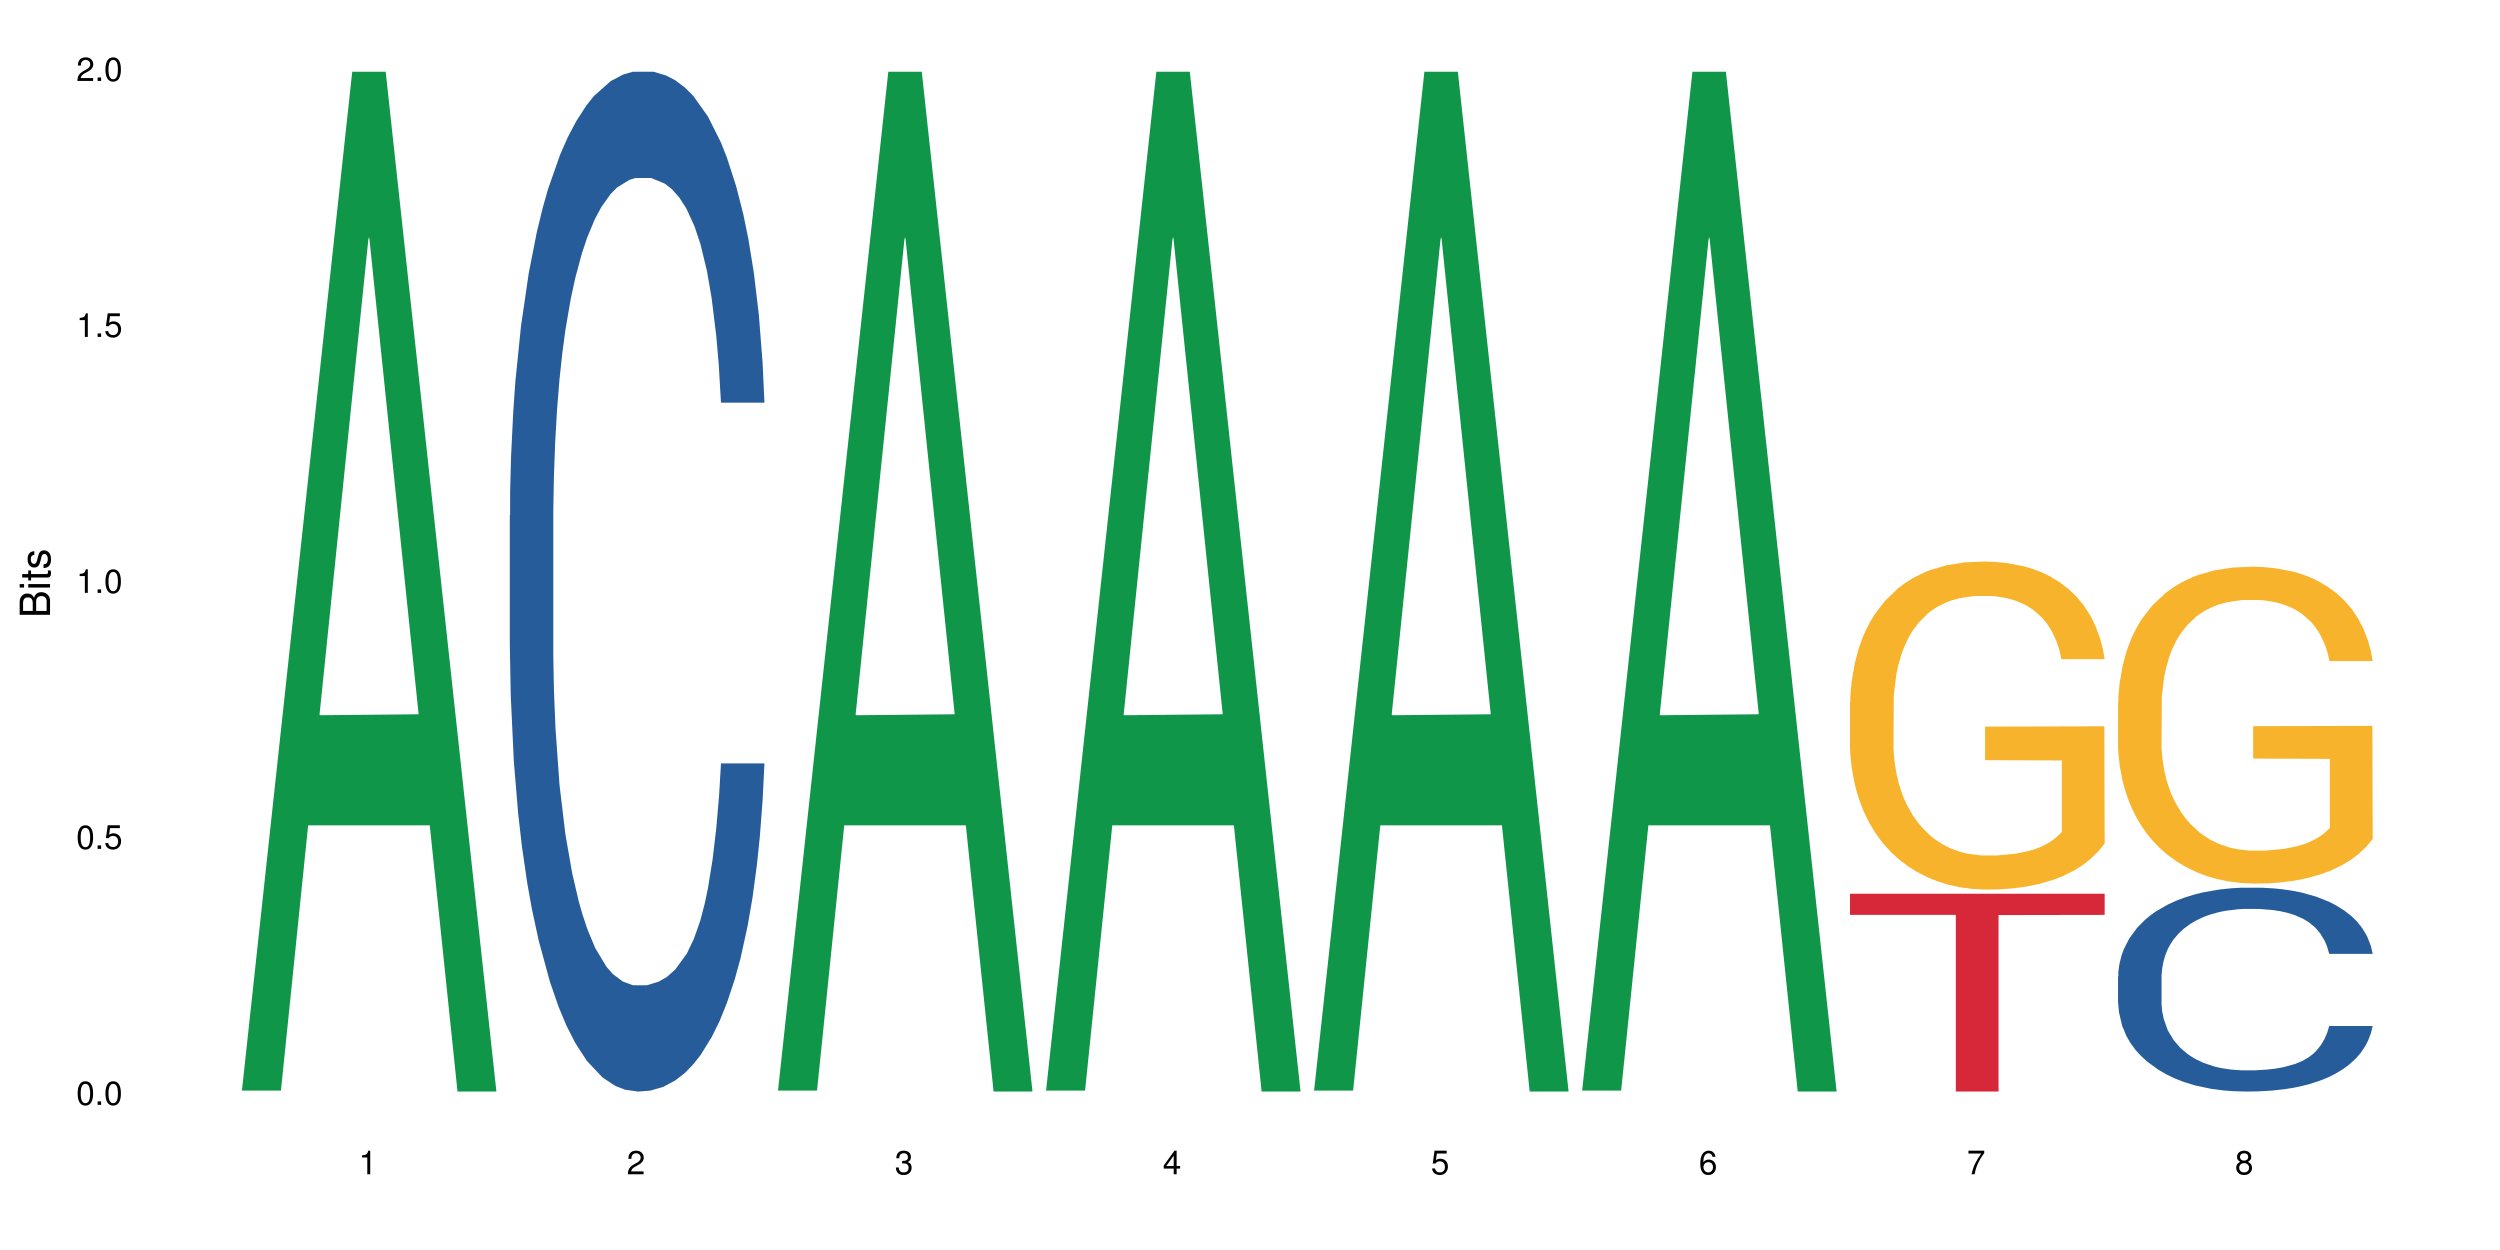 <?xml version="1.0" encoding="UTF-8"?>
<svg xmlns="http://www.w3.org/2000/svg" xmlns:xlink="http://www.w3.org/1999/xlink" width="720pt" height="360pt" viewBox="0 0 720 360" version="1.1">
<defs>
<g>
<symbol overflow="visible" id="glyph0-0">
<path style="stroke:none;" d=""/>
</symbol>
<symbol overflow="visible" id="glyph0-1">
<path style="stroke:none;" d="M 2.641 -6.797 C 2 -6.797 1.422 -6.531 1.078 -6.047 C 0.641 -5.453 0.406 -4.547 0.406 -3.297 C 0.406 -1 1.188 0.219 2.641 0.219 C 4.078 0.219 4.859 -1 4.859 -3.234 C 4.859 -4.562 4.656 -5.438 4.203 -6.047 C 3.844 -6.531 3.281 -6.797 2.641 -6.797 Z M 2.641 -6.047 C 3.547 -6.047 4 -5.125 4 -3.312 C 4 -1.375 3.562 -0.484 2.625 -0.484 C 1.734 -0.484 1.281 -1.422 1.281 -3.281 C 1.281 -5.141 1.734 -6.047 2.641 -6.047 Z M 2.641 -6.047 "/>
</symbol>
<symbol overflow="visible" id="glyph0-2">
<path style="stroke:none;" d="M 1.828 -1 L 0.828 -1 L 0.828 0 L 1.828 0 Z M 1.828 -1 "/>
</symbol>
<symbol overflow="visible" id="glyph0-3">
<path style="stroke:none;" d="M 4.562 -6.797 L 1.062 -6.797 L 0.547 -3.094 L 1.328 -3.094 C 1.719 -3.562 2.047 -3.734 2.578 -3.734 C 3.484 -3.734 4.062 -3.109 4.062 -2.094 C 4.062 -1.125 3.484 -0.531 2.578 -0.531 C 1.828 -0.531 1.375 -0.906 1.188 -1.672 L 0.328 -1.672 C 0.453 -1.109 0.547 -0.844 0.75 -0.594 C 1.125 -0.078 1.828 0.219 2.594 0.219 C 3.969 0.219 4.922 -0.781 4.922 -2.219 C 4.922 -3.562 4.031 -4.484 2.719 -4.484 C 2.25 -4.484 1.859 -4.359 1.469 -4.062 L 1.734 -5.969 L 4.562 -5.969 Z M 4.562 -6.797 "/>
</symbol>
<symbol overflow="visible" id="glyph0-4">
<path style="stroke:none;" d="M 2.484 -4.844 L 2.484 0 L 3.328 0 L 3.328 -6.797 L 2.766 -6.797 C 2.469 -5.75 2.281 -5.609 0.984 -5.453 L 0.984 -4.844 Z M 2.484 -4.844 "/>
</symbol>
<symbol overflow="visible" id="glyph0-5">
<path style="stroke:none;" d="M 4.859 -0.828 L 1.281 -0.828 C 1.359 -1.391 1.672 -1.75 2.5 -2.234 L 3.469 -2.75 C 4.406 -3.266 4.906 -3.969 4.906 -4.812 C 4.906 -5.375 4.672 -5.906 4.266 -6.266 C 3.859 -6.625 3.375 -6.797 2.719 -6.797 C 1.859 -6.797 1.219 -6.5 0.844 -5.922 C 0.609 -5.562 0.5 -5.125 0.484 -4.438 L 1.328 -4.438 C 1.359 -4.906 1.406 -5.188 1.531 -5.406 C 1.75 -5.812 2.188 -6.062 2.703 -6.062 C 3.469 -6.062 4.031 -5.516 4.031 -4.781 C 4.031 -4.25 3.719 -3.797 3.125 -3.438 L 2.234 -2.938 C 0.812 -2.141 0.406 -1.5 0.328 0 L 4.859 0 Z M 4.859 -0.828 "/>
</symbol>
<symbol overflow="visible" id="glyph0-6">
<path style="stroke:none;" d="M 2.125 -3.125 L 2.578 -3.125 C 3.516 -3.125 3.984 -2.703 3.984 -1.891 C 3.984 -1.031 3.469 -0.531 2.578 -0.531 C 1.656 -0.531 1.203 -0.984 1.156 -1.969 L 0.312 -1.969 C 0.344 -1.422 0.438 -1.078 0.609 -0.766 C 0.953 -0.109 1.625 0.219 2.547 0.219 C 3.953 0.219 4.859 -0.609 4.859 -1.906 C 4.859 -2.766 4.516 -3.25 3.703 -3.516 C 4.344 -3.766 4.656 -4.25 4.656 -4.938 C 4.656 -6.109 3.875 -6.797 2.578 -6.797 C 1.203 -6.797 0.484 -6.047 0.453 -4.609 L 1.297 -4.609 C 1.312 -5.016 1.344 -5.25 1.453 -5.453 C 1.641 -5.828 2.062 -6.062 2.594 -6.062 C 3.344 -6.062 3.797 -5.625 3.797 -4.906 C 3.797 -4.422 3.609 -4.141 3.25 -3.984 C 3.016 -3.891 2.719 -3.844 2.125 -3.844 Z M 2.125 -3.125 "/>
</symbol>
<symbol overflow="visible" id="glyph0-7">
<path style="stroke:none;" d="M 3.141 -1.625 L 3.141 0 L 3.984 0 L 3.984 -1.625 L 4.984 -1.625 L 4.984 -2.391 L 3.984 -2.391 L 3.984 -6.797 L 3.359 -6.797 L 0.266 -2.516 L 0.266 -1.625 Z M 3.141 -2.391 L 1 -2.391 L 3.141 -5.359 Z M 3.141 -2.391 "/>
</symbol>
<symbol overflow="visible" id="glyph0-8">
<path style="stroke:none;" d="M 4.781 -5.031 C 4.609 -6.141 3.891 -6.797 2.844 -6.797 C 2.094 -6.797 1.422 -6.438 1.031 -5.828 C 0.609 -5.172 0.406 -4.344 0.406 -3.094 C 0.406 -1.953 0.578 -1.234 0.984 -0.625 C 1.359 -0.078 1.953 0.219 2.703 0.219 C 3.984 0.219 4.922 -0.734 4.922 -2.078 C 4.922 -3.344 4.062 -4.234 2.844 -4.234 C 2.172 -4.234 1.641 -3.969 1.281 -3.469 C 1.281 -5.125 1.828 -6.047 2.797 -6.047 C 3.391 -6.047 3.797 -5.672 3.938 -5.031 Z M 2.734 -3.484 C 3.547 -3.484 4.062 -2.922 4.062 -2 C 4.062 -1.156 3.484 -0.531 2.703 -0.531 C 1.922 -0.531 1.328 -1.188 1.328 -2.047 C 1.328 -2.891 1.906 -3.484 2.734 -3.484 Z M 2.734 -3.484 "/>
</symbol>
<symbol overflow="visible" id="glyph0-9">
<path style="stroke:none;" d="M 4.984 -6.797 L 0.438 -6.797 L 0.438 -5.969 L 4.109 -5.969 C 2.5 -3.656 1.828 -2.234 1.328 0 L 2.219 0 C 2.594 -2.172 3.453 -4.047 4.984 -6.094 Z M 4.984 -6.797 "/>
</symbol>
<symbol overflow="visible" id="glyph0-10">
<path style="stroke:none;" d="M 3.75 -3.578 C 4.453 -4 4.688 -4.344 4.688 -4.984 C 4.688 -6.047 3.844 -6.797 2.641 -6.797 C 1.438 -6.797 0.594 -6.047 0.594 -4.984 C 0.594 -4.359 0.828 -4.016 1.516 -3.578 C 0.734 -3.203 0.359 -2.641 0.359 -1.891 C 0.359 -0.641 1.297 0.219 2.641 0.219 C 3.984 0.219 4.922 -0.641 4.922 -1.875 C 4.922 -2.641 4.531 -3.203 3.75 -3.578 Z M 2.641 -6.047 C 3.359 -6.047 3.812 -5.625 3.812 -4.969 C 3.812 -4.344 3.344 -3.922 2.641 -3.922 C 1.922 -3.922 1.453 -4.344 1.453 -4.984 C 1.453 -5.625 1.922 -6.047 2.641 -6.047 Z M 2.641 -3.203 C 3.484 -3.203 4.062 -2.672 4.062 -1.875 C 4.062 -1.062 3.484 -0.531 2.625 -0.531 C 1.797 -0.531 1.219 -1.078 1.219 -1.875 C 1.219 -2.672 1.797 -3.203 2.641 -3.203 Z M 2.641 -3.203 "/>
</symbol>
<symbol overflow="visible" id="glyph1-0">
<path style="stroke:none;" d=""/>
</symbol>
<symbol overflow="visible" id="glyph1-1">
<path style="stroke:none;" d="M 0 -0.953 L 0 -4.891 C 0 -5.719 -0.234 -6.344 -0.734 -6.797 C -1.188 -7.234 -1.812 -7.469 -2.5 -7.469 C -3.547 -7.469 -4.188 -7 -4.625 -5.875 C -4.984 -6.672 -5.641 -7.094 -6.531 -7.094 C -7.156 -7.094 -7.734 -6.859 -8.141 -6.391 C -8.562 -5.938 -8.75 -5.344 -8.75 -4.5 L -8.75 -0.953 Z M -4.984 -2.062 L -7.766 -2.062 L -7.766 -4.219 C -7.766 -4.844 -7.688 -5.203 -7.453 -5.5 C -7.219 -5.812 -6.859 -5.969 -6.375 -5.969 C -5.906 -5.969 -5.531 -5.812 -5.297 -5.5 C -5.062 -5.203 -4.984 -4.844 -4.984 -4.219 Z M -0.984 -2.062 L -4 -2.062 L -4 -4.781 C -4 -5.328 -3.859 -5.688 -3.578 -5.953 C -3.297 -6.219 -2.922 -6.359 -2.484 -6.359 C -2.062 -6.359 -1.688 -6.219 -1.406 -5.953 C -1.109 -5.688 -0.984 -5.328 -0.984 -4.781 Z M -0.984 -2.062 "/>
</symbol>
<symbol overflow="visible" id="glyph1-2">
<path style="stroke:none;" d="M -6.281 -1.797 L -6.281 -0.797 L 0 -0.797 L 0 -1.797 Z M -8.75 -1.797 L -8.75 -0.797 L -7.484 -0.797 L -7.484 -1.797 Z M -8.75 -1.797 "/>
</symbol>
<symbol overflow="visible" id="glyph1-3">
<path style="stroke:none;" d="M -6.281 -3.047 L -6.281 -2.016 L -8.016 -2.016 L -8.016 -1.016 L -6.281 -1.016 L -6.281 -0.172 L -5.469 -0.172 L -5.469 -1.016 L -0.719 -1.016 C -0.078 -1.016 0.281 -1.453 0.281 -2.234 C 0.281 -2.469 0.25 -2.719 0.188 -3.047 L -0.641 -3.047 C -0.609 -2.922 -0.594 -2.766 -0.594 -2.562 C -0.594 -2.141 -0.719 -2.016 -1.156 -2.016 L -5.469 -2.016 L -5.469 -3.047 Z M -6.281 -3.047 "/>
</symbol>
<symbol overflow="visible" id="glyph1-4">
<path style="stroke:none;" d="M -4.531 -5.25 C -5.766 -5.25 -6.469 -4.422 -6.469 -2.969 C -6.469 -1.516 -5.719 -0.562 -4.547 -0.562 C -3.562 -0.562 -3.094 -1.062 -2.734 -2.562 L -2.516 -3.484 C -2.344 -4.188 -2.094 -4.469 -1.625 -4.469 C -1.047 -4.469 -0.641 -3.875 -0.641 -3 C -0.641 -2.453 -0.797 -2 -1.062 -1.75 C -1.25 -1.594 -1.422 -1.531 -1.875 -1.469 L -1.875 -0.406 C -0.422 -0.453 0.281 -1.266 0.281 -2.922 C 0.281 -4.5 -0.5 -5.516 -1.719 -5.516 C -2.656 -5.516 -3.172 -4.984 -3.469 -3.734 L -3.703 -2.766 C -3.891 -1.953 -4.156 -1.609 -4.594 -1.609 C -5.172 -1.609 -5.547 -2.125 -5.547 -2.938 C -5.547 -3.75 -5.203 -4.172 -4.531 -4.203 Z M -4.531 -5.25 "/>
</symbol>
</g>
</defs>
<g id="surface39324">
<rect x="0" y="0" width="720" height="360" style="fill:rgb(100%,100%,100%);fill-opacity:1;stroke:none;"/>
<path style=" stroke:none;fill-rule:nonzero;fill:rgb(6.275%,58.824%,28.235%);fill-opacity:1;" d="M 69.629 314.094 L 69.707 313.82 L 101.441 20.664 L 111.078 20.664 L 142.965 314.371 L 131.762 314.371 L 123.77 237.703 L 88.746 237.703 L 80.91 314.094 L 69.629 314.094 L 92.117 205.988 L 120.559 205.711 L 106.375 68.648 L 106.219 68.375 L 106.062 69.199 L 92.039 205.711 L 92.117 205.988 Z M 69.629 314.094 "/>
<path style=" stroke:none;fill-rule:nonzero;fill:rgb(14.51%,36.078%,60%);fill-opacity:1;" d="M 146.824 148.457 L 146.914 148.188 L 146.914 141.742 L 147.184 131.543 L 147.809 118.656 L 148.434 109.797 L 150.043 93.957 L 152.281 78.652 L 154.605 66.84 L 156.305 59.859 L 157.824 54.492 L 161.312 44.559 L 163.551 39.457 L 165.965 34.891 L 168.914 30.328 L 171.062 27.645 L 175.891 23.348 L 179.469 21.469 L 182.242 20.664 L 188.234 20.664 L 191.812 21.738 L 194.406 23.078 L 197.266 25.227 L 199.68 27.645 L 203.883 33.551 L 207.641 41.066 L 209.34 45.363 L 212.023 53.684 L 214.078 61.738 L 215.512 68.719 L 217.121 78.652 L 218.551 90.734 L 219.625 104.426 L 220.16 115.969 L 207.641 115.969 L 207.016 105.23 L 206.301 96.91 L 204.957 85.902 L 203.617 78.117 L 201.738 70.332 L 200.039 65.23 L 197.715 60.129 L 195.656 56.906 L 193.512 54.492 L 191.453 52.879 L 187.52 51.27 L 182.957 51.27 L 181.258 51.805 L 177.77 53.953 L 175.891 55.832 L 173.207 59.59 L 171.332 63.082 L 169.094 68.449 L 167.574 73.016 L 165.695 79.996 L 164.355 86.172 L 162.836 95.031 L 161.941 101.742 L 161.137 109.258 L 160.418 118.117 L 159.883 127.516 L 159.523 137.449 L 159.348 147.113 L 159.348 188.727 L 159.523 198.391 L 159.973 209.668 L 161.137 226.043 L 162.836 240.273 L 164.801 251.547 L 166.68 259.602 L 167.754 263.359 L 169.184 267.656 L 171.418 273.027 L 174.641 278.395 L 176.516 280.543 L 179.379 282.691 L 182.332 283.766 L 186.266 283.766 L 189.754 282.691 L 192.078 281.348 L 194.492 279.199 L 197.805 274.637 L 199.859 270.34 L 201.648 265.242 L 202.988 260.141 L 203.883 255.844 L 205.227 247.52 L 206.301 238.395 L 207.105 228.996 L 207.641 219.867 L 220.16 219.867 L 219.625 230.609 L 218.82 241.078 L 218.016 248.863 L 216.762 258.262 L 215.332 266.582 L 213.273 275.98 L 211.574 282.152 L 209.34 288.867 L 207.281 293.969 L 205.047 298.531 L 201.738 303.898 L 199.59 306.586 L 197.266 309 L 194.492 311.148 L 191.004 313.027 L 187.25 314.102 L 183.762 314.371 L 180.004 313.832 L 177.234 312.762 L 173.566 310.344 L 169.004 305.512 L 165.695 300.41 L 163.102 295.309 L 160.867 289.941 L 158.363 282.691 L 155.145 270.879 L 153.176 261.75 L 151.832 254.234 L 150.312 243.762 L 149.238 234.367 L 147.988 219.332 L 147.094 200.27 L 146.824 185.504 Z M 146.824 148.457 "/>
<path style=" stroke:none;fill-rule:nonzero;fill:rgb(6.275%,58.824%,28.235%);fill-opacity:1;" d="M 224.02 314.094 L 224.098 313.82 L 255.832 20.664 L 265.469 20.664 L 297.355 314.371 L 286.152 314.371 L 278.16 237.703 L 243.141 237.703 L 235.305 314.094 L 224.02 314.094 L 246.508 205.988 L 274.949 205.711 L 260.77 68.648 L 260.609 68.375 L 260.453 69.199 L 246.43 205.711 L 246.508 205.988 Z M 224.02 314.094 "/>
<path style=" stroke:none;fill-rule:nonzero;fill:rgb(6.275%,58.824%,28.235%);fill-opacity:1;" d="M 301.219 314.094 L 301.297 313.82 L 333.027 20.664 L 342.664 20.664 L 374.555 314.371 L 363.348 314.371 L 355.355 237.703 L 320.336 237.703 L 312.5 314.094 L 301.219 314.094 L 323.703 205.988 L 352.145 205.711 L 337.965 68.648 L 337.809 68.375 L 337.648 69.199 L 323.625 205.711 L 323.703 205.988 Z M 301.219 314.094 "/>
<path style=" stroke:none;fill-rule:nonzero;fill:rgb(6.275%,58.824%,28.235%);fill-opacity:1;" d="M 378.414 314.094 L 378.492 313.82 L 410.223 20.664 L 419.859 20.664 L 451.75 314.371 L 440.547 314.371 L 432.555 237.703 L 397.531 237.703 L 389.695 314.094 L 378.414 314.094 L 400.898 205.988 L 429.34 205.711 L 415.16 68.648 L 415.004 68.375 L 414.848 69.199 L 400.82 205.711 L 400.898 205.988 Z M 378.414 314.094 "/>
<path style=" stroke:none;fill-rule:nonzero;fill:rgb(6.275%,58.824%,28.235%);fill-opacity:1;" d="M 455.609 314.094 L 455.688 313.82 L 487.418 20.664 L 497.055 20.664 L 528.945 314.371 L 517.742 314.371 L 509.75 237.703 L 474.727 237.703 L 466.891 314.094 L 455.609 314.094 L 478.094 205.988 L 506.535 205.711 L 492.355 68.648 L 492.199 68.375 L 492.043 69.199 L 478.016 205.711 L 478.094 205.988 Z M 455.609 314.094 "/>
<path style=" stroke:none;fill-rule:nonzero;fill:rgb(96.863%,70.196%,16.863%);fill-opacity:1;" d="M 532.805 202.191 L 532.895 202.105 L 532.895 200.379 L 533.254 196.496 L 534.145 191.145 L 535.309 186.742 L 536.562 183.293 L 537.367 181.48 L 538.707 178.891 L 539.871 176.992 L 542.82 173.109 L 546.578 169.484 L 548.637 167.934 L 550.961 166.465 L 554.27 164.824 L 555.789 164.223 L 560.441 162.84 L 565.715 161.977 L 571.531 161.719 L 574.215 161.805 L 577.879 162.148 L 582.887 163.098 L 585.75 163.961 L 587.984 164.824 L 590.312 165.945 L 593.172 167.672 L 595.855 169.742 L 598.004 171.816 L 600.148 174.402 L 601.938 177.164 L 603.457 180.184 L 604.801 183.809 L 605.605 186.828 L 606.141 189.852 L 593.711 189.852 L 592.996 186.828 L 592.188 184.5 L 590.848 181.652 L 589.508 179.582 L 588.164 177.941 L 585.66 175.699 L 583.516 174.316 L 580.832 173.109 L 578.238 172.332 L 575.285 171.816 L 573.496 171.641 L 568.758 171.641 L 564.465 172.246 L 561.961 172.938 L 560.172 173.629 L 557.668 174.922 L 556.148 175.957 L 555.254 176.648 L 552.57 179.324 L 550.781 181.738 L 549.797 183.379 L 548.547 185.969 L 547.652 188.297 L 546.668 191.75 L 546.129 194.336 L 545.414 200.207 L 545.324 215.738 L 545.594 219.016 L 546.129 222.555 L 546.848 225.66 L 547.918 228.941 L 548.992 231.445 L 550.871 234.809 L 552.48 237.051 L 553.734 238.52 L 556.148 240.848 L 557.133 241.625 L 559.457 243.18 L 561.871 244.387 L 564.824 245.422 L 567.059 245.941 L 570.637 246.371 L 575.195 246.371 L 580.562 245.855 L 583.961 245.164 L 586.285 244.473 L 587.809 243.871 L 589.684 242.922 L 591.027 242.059 L 592.277 241.109 L 593.801 239.641 L 593.801 219.016 L 571.707 218.93 L 571.707 209.266 L 606.051 209.18 L 606.141 242.922 L 604.262 245.25 L 601.938 247.492 L 599.703 249.219 L 597.375 250.688 L 594.066 252.328 L 591.383 253.363 L 587.27 254.57 L 583.516 255.348 L 579.578 255.863 L 576.09 256.125 L 571.977 256.211 L 568.309 256.039 L 564.375 255.52 L 561.246 254.828 L 558.383 253.965 L 555.52 252.844 L 551.945 251.031 L 549.617 249.566 L 547.203 247.754 L 544.789 245.594 L 542.645 243.266 L 541.211 241.453 L 539.781 239.383 L 538.262 236.793 L 536.828 233.859 L 535.758 231.184 L 534.773 228.164 L 534.059 225.316 L 533.34 221.434 L 532.984 218.328 L 532.805 215.652 Z M 532.805 202.191 "/>
<path style=" stroke:none;fill-rule:nonzero;fill:rgb(83.922%,15.686%,22.353%);fill-opacity:1;" d="M 532.805 257.391 L 606.141 257.391 L 606.141 263.488 L 575.578 263.543 L 575.578 314.371 L 563.281 314.371 L 563.281 263.598 L 563.102 263.488 L 532.805 263.488 Z M 532.805 257.391 "/>
<path style=" stroke:none;fill-rule:nonzero;fill:rgb(14.51%,36.078%,60%);fill-opacity:1;" d="M 610 281.203 L 610.09 281.152 L 610.09 279.863 L 610.359 277.824 L 610.984 275.246 L 611.609 273.477 L 613.219 270.309 L 615.457 267.25 L 617.781 264.891 L 619.48 263.492 L 621 262.422 L 624.488 260.434 L 626.727 259.414 L 629.141 258.504 L 632.09 257.59 L 634.238 257.055 L 639.066 256.195 L 642.645 255.82 L 645.418 255.66 L 651.41 255.66 L 654.988 255.871 L 657.578 256.141 L 660.441 256.57 L 662.855 257.055 L 667.059 258.234 L 670.816 259.738 L 672.516 260.594 L 675.199 262.258 L 677.254 263.871 L 678.688 265.266 L 680.297 267.25 L 681.727 269.664 L 682.801 272.402 L 683.336 274.711 L 670.816 274.711 L 670.191 272.562 L 669.477 270.898 L 668.133 268.699 L 666.793 267.145 L 664.914 265.586 L 663.215 264.566 L 660.891 263.547 L 658.832 262.902 L 656.688 262.422 L 654.629 262.098 L 650.695 261.777 L 646.133 261.777 L 644.434 261.883 L 640.945 262.312 L 639.066 262.688 L 636.383 263.441 L 634.508 264.137 L 632.27 265.211 L 630.75 266.125 L 628.871 267.52 L 627.531 268.754 L 626.008 270.523 L 625.117 271.867 L 624.309 273.367 L 623.594 275.141 L 623.059 277.02 L 622.699 279.004 L 622.523 280.938 L 622.523 289.254 L 622.699 291.188 L 623.148 293.441 L 624.309 296.715 L 626.008 299.559 L 627.977 301.812 L 629.855 303.422 L 630.93 304.172 L 632.359 305.031 L 634.594 306.105 L 637.816 307.18 L 639.691 307.609 L 642.555 308.039 L 645.508 308.254 L 649.441 308.254 L 652.93 308.039 L 655.254 307.77 L 657.668 307.34 L 660.977 306.43 L 663.035 305.57 L 664.824 304.551 L 666.164 303.531 L 667.059 302.672 L 668.402 301.008 L 669.477 299.184 L 670.281 297.305 L 670.816 295.48 L 683.336 295.48 L 682.801 297.625 L 681.996 299.719 L 681.191 301.277 L 679.938 303.152 L 678.508 304.816 L 676.449 306.695 L 674.75 307.93 L 672.516 309.273 L 670.457 310.293 L 668.223 311.203 L 664.914 312.277 L 662.766 312.812 L 660.441 313.297 L 657.668 313.727 L 654.18 314.102 L 650.426 314.316 L 646.938 314.371 L 643.18 314.262 L 640.41 314.047 L 636.742 313.566 L 632.18 312.602 L 628.871 311.578 L 626.277 310.559 L 624.043 309.488 L 621.539 308.039 L 618.316 305.676 L 616.352 303.852 L 615.008 302.348 L 613.488 300.258 L 612.414 298.379 L 611.164 295.371 L 610.27 291.562 L 610 288.609 Z M 610 281.203 "/>
<path style=" stroke:none;fill-rule:nonzero;fill:rgb(96.863%,70.196%,16.863%);fill-opacity:1;" d="M 610 202.301 L 610.09 202.219 L 610.09 200.551 L 610.449 196.801 L 611.344 191.633 L 612.504 187.383 L 613.758 184.051 L 614.562 182.297 L 615.902 179.797 L 617.066 177.965 L 620.016 174.215 L 623.773 170.715 L 625.832 169.215 L 628.156 167.797 L 631.465 166.211 L 632.984 165.629 L 637.637 164.297 L 642.914 163.461 L 648.727 163.211 L 651.41 163.297 L 655.074 163.629 L 660.086 164.547 L 662.945 165.379 L 665.184 166.211 L 667.508 167.297 L 670.367 168.965 L 673.051 170.965 L 675.199 172.965 L 677.344 175.465 L 679.133 178.133 L 680.652 181.047 L 681.996 184.551 L 682.801 187.465 L 683.336 190.383 L 670.906 190.383 L 670.191 187.465 L 669.387 185.215 L 668.043 182.465 L 666.703 180.465 L 665.359 178.883 L 662.855 176.715 L 660.711 175.379 L 658.027 174.215 L 655.434 173.465 L 652.48 172.965 L 650.695 172.797 L 645.953 172.797 L 641.66 173.379 L 639.156 174.047 L 637.367 174.715 L 634.863 175.965 L 633.344 176.965 L 632.449 177.633 L 629.766 180.215 L 627.977 182.547 L 626.992 184.133 L 625.742 186.633 L 624.848 188.883 L 623.863 192.219 L 623.328 194.719 L 622.609 200.387 L 622.523 215.387 L 622.789 218.555 L 623.328 221.973 L 624.043 224.973 L 625.117 228.141 L 626.188 230.559 L 628.066 233.809 L 629.676 235.977 L 630.93 237.391 L 633.344 239.645 L 634.328 240.395 L 636.652 241.895 L 639.066 243.059 L 642.02 244.059 L 644.254 244.559 L 647.832 244.977 L 652.395 244.977 L 657.758 244.477 L 661.156 243.809 L 663.484 243.145 L 665.004 242.559 L 666.883 241.645 L 668.223 240.809 L 669.477 239.895 L 670.996 238.477 L 670.996 218.555 L 648.906 218.473 L 648.906 209.137 L 683.246 209.055 L 683.336 241.645 L 681.457 243.895 L 679.133 246.059 L 676.898 247.727 L 674.574 249.145 L 671.262 250.727 L 668.582 251.727 L 664.465 252.895 L 660.711 253.645 L 656.773 254.145 L 653.285 254.395 L 649.172 254.48 L 645.508 254.312 L 641.57 253.812 L 638.441 253.145 L 635.578 252.312 L 632.719 251.227 L 629.141 249.477 L 626.816 248.062 L 624.398 246.312 L 621.984 244.227 L 619.84 241.977 L 618.406 240.227 L 616.977 238.227 L 615.457 235.727 L 614.027 232.891 L 612.953 230.309 L 611.969 227.391 L 611.254 224.641 L 610.539 220.891 L 610.18 217.887 L 610 215.305 Z M 610 202.301 "/>
<g style="fill:rgb(0%,0%,0%);fill-opacity:1;">
  <use xlink:href="#glyph0-1" x="21.957" y="318.198"/>
  <use xlink:href="#glyph0-2" x="27.291" y="318.198"/>
  <use xlink:href="#glyph0-1" x="29.958" y="318.198"/>
</g>
<g style="fill:rgb(0%,0%,0%);fill-opacity:1;">
  <use xlink:href="#glyph0-1" x="21.957" y="244.476"/>
  <use xlink:href="#glyph0-2" x="27.291" y="244.476"/>
  <use xlink:href="#glyph0-3" x="29.958" y="244.476"/>
</g>
<g style="fill:rgb(0%,0%,0%);fill-opacity:1;">
  <use xlink:href="#glyph0-4" x="21.957" y="170.753"/>
  <use xlink:href="#glyph0-2" x="27.291" y="170.753"/>
  <use xlink:href="#glyph0-1" x="29.958" y="170.753"/>
</g>
<g style="fill:rgb(0%,0%,0%);fill-opacity:1;">
  <use xlink:href="#glyph0-4" x="21.957" y="97.034"/>
  <use xlink:href="#glyph0-2" x="27.291" y="97.034"/>
  <use xlink:href="#glyph0-3" x="29.958" y="97.034"/>
</g>
<g style="fill:rgb(0%,0%,0%);fill-opacity:1;">
  <use xlink:href="#glyph0-5" x="21.957" y="23.312"/>
  <use xlink:href="#glyph0-2" x="27.291" y="23.312"/>
  <use xlink:href="#glyph0-1" x="29.958" y="23.312"/>
</g>
<g style="fill:rgb(0%,0%,0%);fill-opacity:1;">
  <use xlink:href="#glyph0-4" x="103.297" y="338.19"/>
</g>
<g style="fill:rgb(0%,0%,0%);fill-opacity:1;">
  <use xlink:href="#glyph0-5" x="180.492" y="338.19"/>
</g>
<g style="fill:rgb(0%,0%,0%);fill-opacity:1;">
  <use xlink:href="#glyph0-6" x="257.688" y="338.19"/>
</g>
<g style="fill:rgb(0%,0%,0%);fill-opacity:1;">
  <use xlink:href="#glyph0-7" x="334.887" y="338.19"/>
</g>
<g style="fill:rgb(0%,0%,0%);fill-opacity:1;">
  <use xlink:href="#glyph0-3" x="412.082" y="338.19"/>
</g>
<g style="fill:rgb(0%,0%,0%);fill-opacity:1;">
  <use xlink:href="#glyph0-8" x="489.277" y="338.19"/>
</g>
<g style="fill:rgb(0%,0%,0%);fill-opacity:1;">
  <use xlink:href="#glyph0-9" x="566.473" y="338.19"/>
</g>
<g style="fill:rgb(0%,0%,0%);fill-opacity:1;">
  <use xlink:href="#glyph0-10" x="643.668" y="338.19"/>
</g>
<g style="fill:rgb(0%,0%,0%);fill-opacity:1;">
  <use xlink:href="#glyph1-1" x="14.412" y="178.016"/>
  <use xlink:href="#glyph1-2" x="14.412" y="170.012"/>
  <use xlink:href="#glyph1-3" x="14.412" y="167.348"/>
  <use xlink:href="#glyph1-4" x="14.412" y="164.012"/>
</g>
</g>
</svg>
